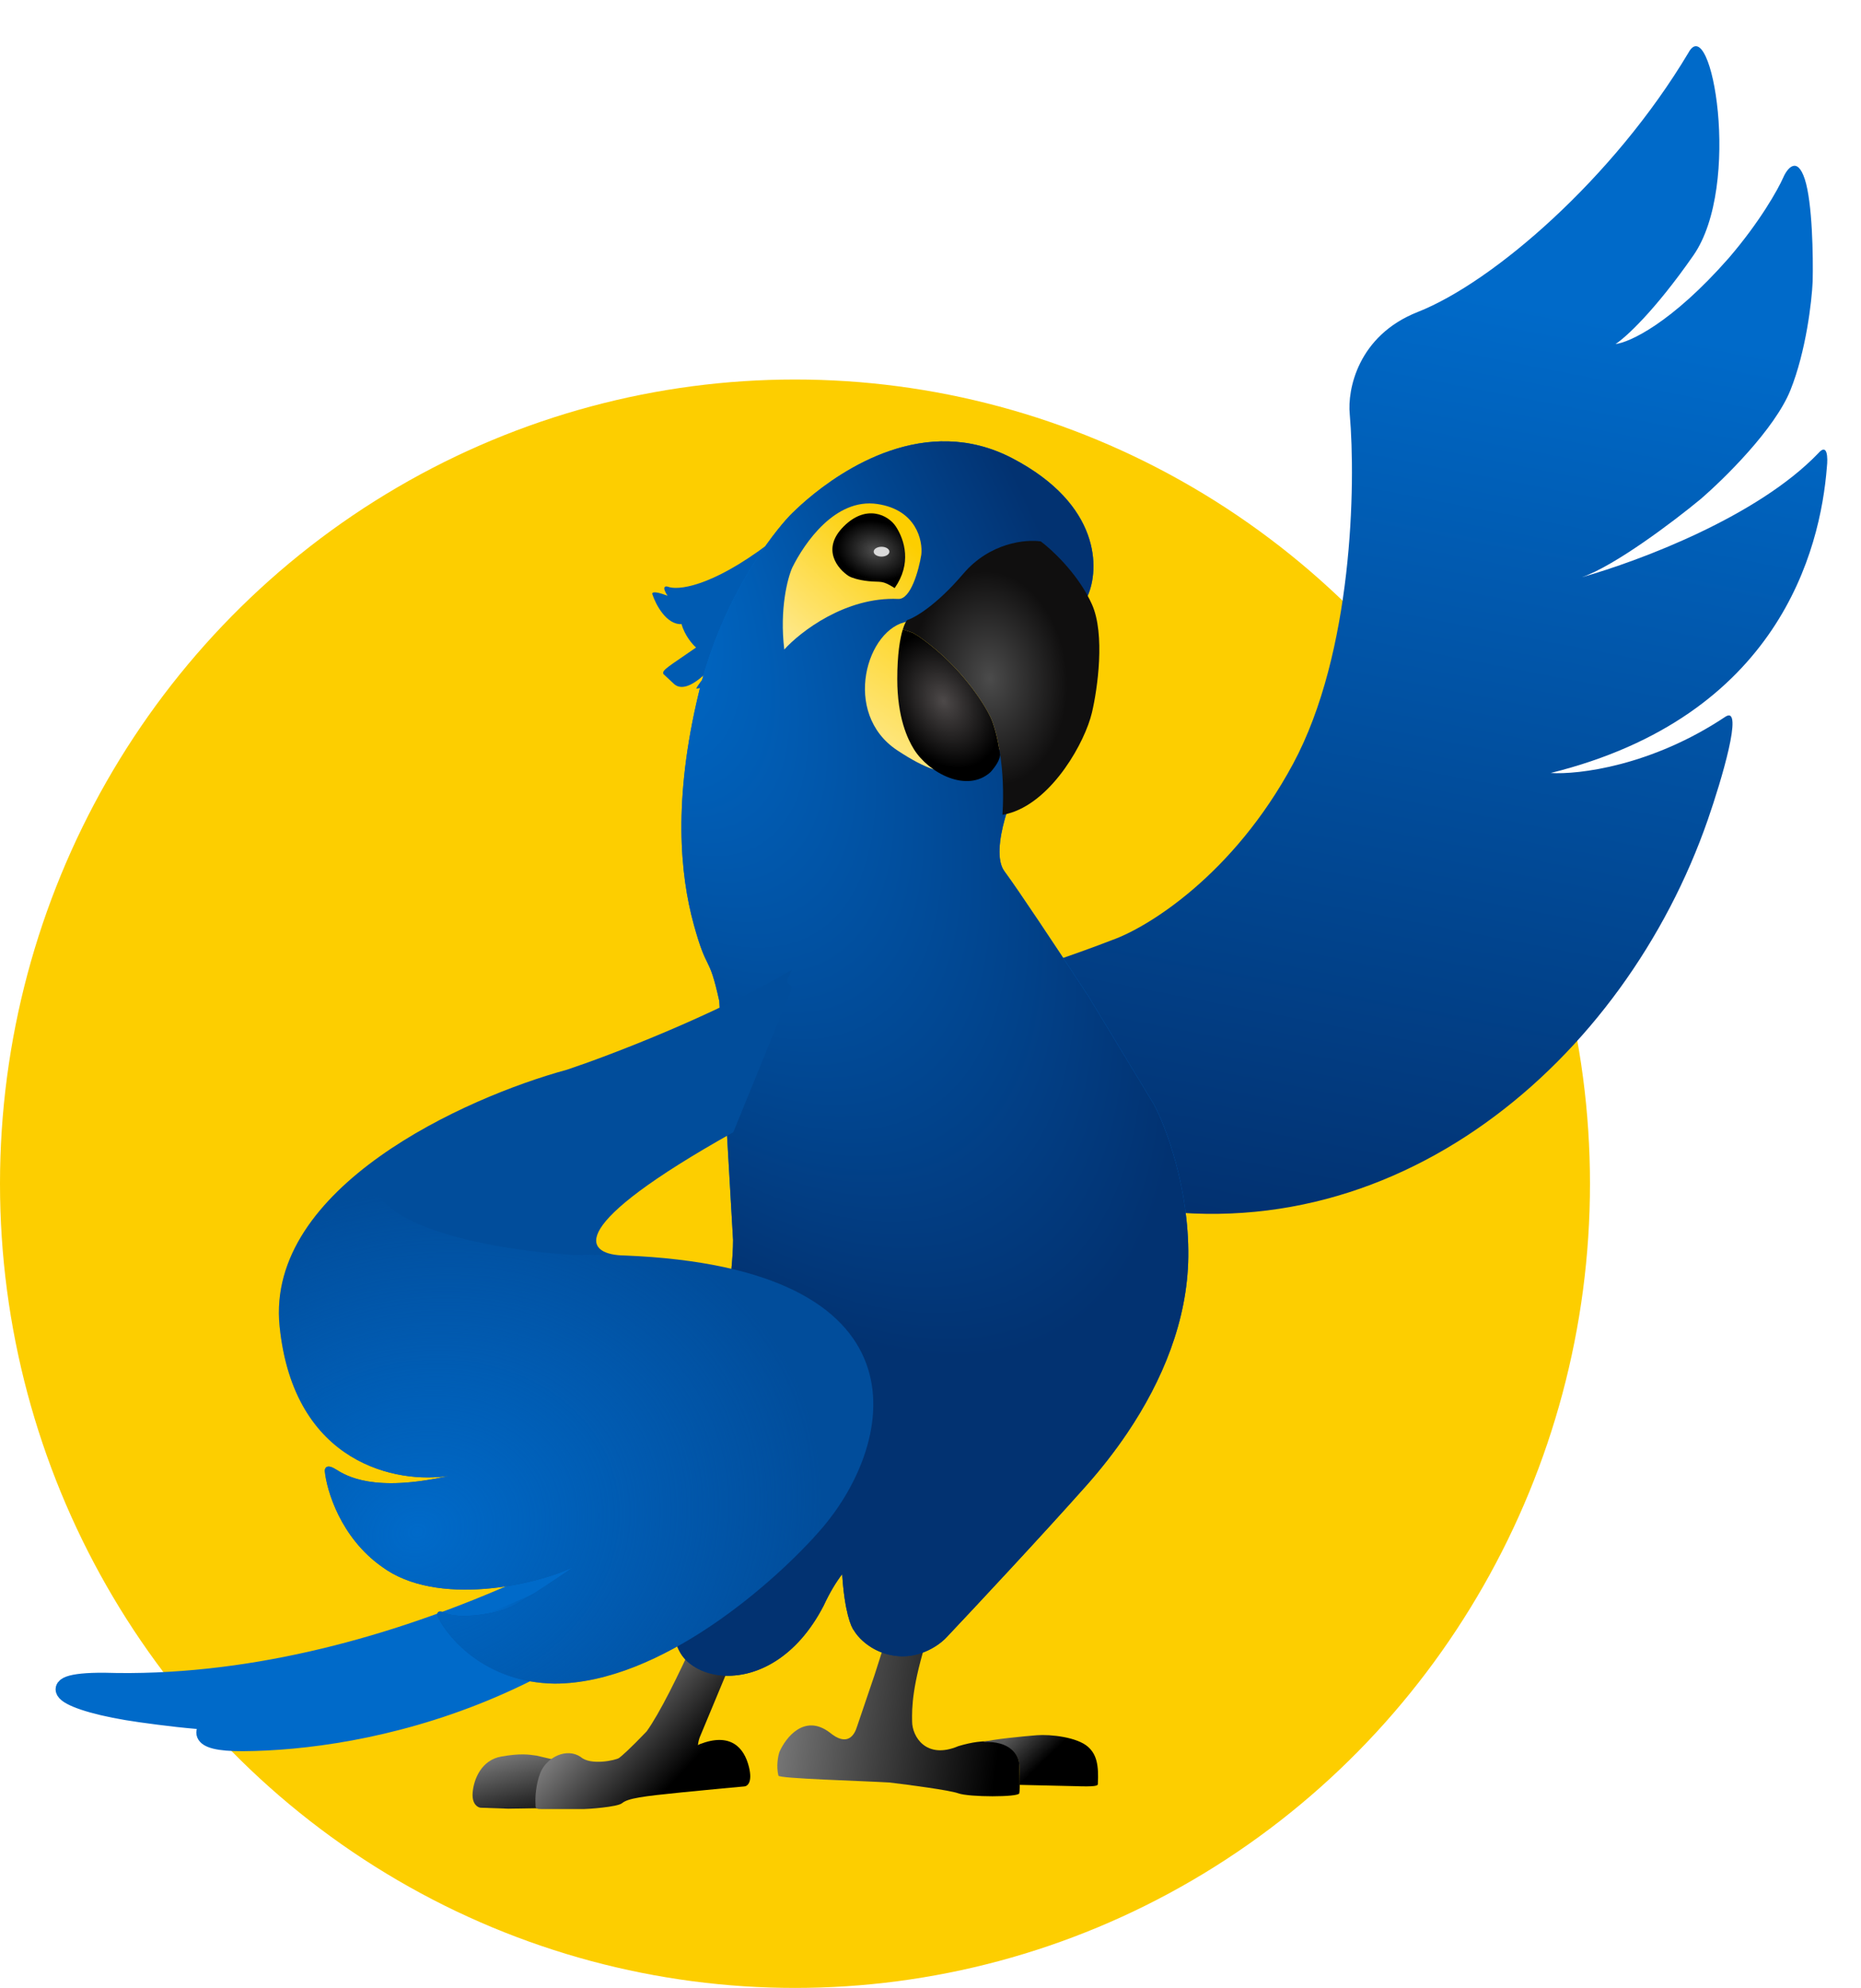 <svg width="103" height="110" viewBox="0 0 103 110" fill="none" xmlns="http://www.w3.org/2000/svg">
<ellipse cx="44" cy="65.5" rx="44" ry="44.5" fill="#FDCE00"/>
<path d="M5.761 93.059C21.355 93.532 36.452 84.65 42.052 80.15C41.696 80.731 41.498 81.214 41.594 81.466C41.628 81.553 41.696 81.613 41.804 81.64C41.851 81.652 41.905 81.658 41.968 81.657C33.026 93.981 19.969 96.359 13.449 96.4C10.607 96.417 11.269 95.588 11.986 95.245C10.497 95.164 9.105 94.989 7.791 94.805C3.528 94.211 1.894 93.039 5.761 93.059Z" fill="url(#paint0_radial_1091_1227)"/>
<path d="M41.594 81.466C41.498 81.214 41.696 80.731 42.052 80.15C36.452 84.65 21.355 93.532 5.761 93.059C1.894 93.039 3.528 94.211 7.791 94.805C9.105 94.989 10.497 95.164 11.986 95.245M41.594 81.466C41.628 81.553 41.696 81.613 41.804 81.64M41.594 81.466C35.327 87.272 29.998 90.74 25.388 92.751M41.804 81.64C39.443 84.529 32.855 90.795 25.388 92.751M41.804 81.64C41.851 81.652 41.905 81.658 41.968 81.657C33.026 93.981 19.969 96.359 13.449 96.4C10.607 96.417 11.269 95.588 11.986 95.245M25.388 92.751C20.08 95.067 15.725 95.45 11.986 95.245" stroke="#006AC9"/>
<path d="M26.594 100.028L28.137 100.082L31.402 100.028V99.864L31.783 97.633L29.695 97.146C29.28 97.089 28.825 97.004 27.736 97.198C26.648 97.392 26.213 98.45 26.158 99.211C26.115 99.821 26.43 100.009 26.594 100.028Z" fill="url(#paint1_linear_1091_1227)"/>
<path d="M35.79 95.804C37.227 93.802 39.871 87.555 41.014 84.683C41.523 85.087 42.222 85.334 43.01 85.357L40.633 91.56L38.728 96.131C38.689 96.234 38.644 96.396 38.628 96.566L38.728 96.512C40.415 95.859 41.177 96.675 41.449 97.763C41.667 98.634 41.358 98.852 41.177 98.852C40.76 98.888 39.49 99.004 37.749 99.178C35.572 99.396 34.756 99.505 34.429 99.777C34.168 99.994 32.503 100.103 32.303 100.103H29.964C29.687 100.103 29.648 100.057 29.641 99.94C29.639 99.896 29.641 99.842 29.637 99.777C29.619 99.487 29.648 98.743 29.909 98.09C30.079 97.666 30.453 97.301 30.889 97.124C31.292 96.96 31.748 96.957 32.14 97.219C32.684 97.709 34.085 97.401 34.266 97.274C34.393 97.183 34.876 96.762 35.79 95.804Z" fill="url(#paint2_linear_1091_1227)"/>
<path d="M51.136 84.127C51.51 84.354 51.983 84.54 52.551 84.595C52.681 84.607 52.808 84.611 52.932 84.608C52.642 85.656 51.92 88.306 51.354 90.526C50.483 93.247 50.465 94.499 50.483 95.26C50.483 96.076 51.245 97.382 53.041 96.621C53.425 96.505 53.768 96.431 54.075 96.39C55.851 96.154 56.383 97.043 56.414 97.6C56.427 97.934 56.444 98.527 56.437 98.906C56.434 99.062 56.427 99.182 56.414 99.233C56.36 99.45 53.639 99.45 53.041 99.233C52.562 99.058 50.302 98.761 49.231 98.634C47.726 98.543 43.083 98.416 43.083 98.253C42.952 97.731 43.064 97.165 43.137 96.947C43.482 96.149 44.519 94.814 45.912 95.859C46.892 96.675 47.291 96.022 47.436 95.532L48.415 92.648L51.136 84.127Z" fill="url(#paint3_linear_1091_1227)"/>
<path d="M60.217 96.658C59.612 96.12 58.131 95.958 57.387 96.017C56.608 96.079 54.917 96.242 54.395 96.396C55.911 96.304 56.379 97.116 56.408 97.637C56.419 97.923 56.432 98.396 56.432 98.764L59.51 98.835C60.598 98.873 60.761 98.816 60.761 98.726C60.816 97.692 60.707 97.093 60.217 96.658Z" fill="url(#paint4_linear_1091_1227)"/>
<path d="M42.494 34.726L41.586 37.523C41.51 37.747 41.158 38.297 40.365 38.71C39.571 39.123 40.455 37.681 40.997 36.909C41.077 36.78 41.363 36.197 41.867 34.891C40.416 37.426 39.062 38.087 38.567 38.1C38.474 38.156 38.579 37.931 39.573 36.731C38.243 38.22 37.628 38.104 37.334 37.872L36.73 37.31C36.566 37.096 37.082 36.843 38.524 35.83C38.331 35.664 37.901 35.173 37.72 34.535C36.886 34.576 36.302 33.466 36.114 32.906C36.056 32.796 36.14 32.653 36.947 32.967C36.619 32.47 36.814 32.422 36.953 32.46C37.473 32.679 39.315 32.515 42.52 30.103C45.725 27.692 43.838 32.18 42.494 34.726Z" fill="#005BB2"/>
<path d="M61.531 52.024C61.399 52.086 56.951 53.764 56.748 53.574L57.292 64.457C57.705 65.319 61.301 66.488 61.819 66.619C77.159 69.817 89.932 58.592 94.522 45.358C95.272 43.197 96.52 39.029 95.511 39.649C91.413 42.388 87.347 42.873 85.826 42.773C98.426 39.646 100.754 30.45 101.112 25.838C101.169 25.334 101.152 24.477 100.624 25.091C97.277 28.574 90.797 31.021 87.556 31.939C89.379 31.305 92.599 28.876 94.095 27.641C95.401 26.524 98.228 23.748 99.094 21.589C99.96 19.429 100.276 16.677 100.325 15.571C100.357 14.227 100.314 11.215 99.89 9.916C99.467 8.617 98.918 9.313 98.697 9.823C98.41 10.474 97.404 12.277 95.677 14.283C92.516 17.88 90.184 18.951 89.413 19.037C89.949 18.696 91.561 17.239 93.724 14.132C96.426 10.248 94.721 0.564 93.447 2.921C89.306 9.859 82.638 15.619 78.472 17.261C75.139 18.574 74.571 21.579 74.704 22.918C75.04 26.801 74.882 36.107 71.566 42.268C68.25 48.429 63.495 51.339 61.531 52.024Z" fill="url(#paint5_linear_1091_1227)"/>
<path d="M55.592 48.212C54.721 47.036 56.172 43.469 56.626 42.812C52.557 34.749 55.13 32.423 58.313 31.941C55.538 34.717 60.242 33.065 60.197 32.975C60.856 31.506 60.946 27.925 56.027 25.357C51.216 22.845 46.604 25.997 44.669 27.643C44.446 27.833 44.259 28.003 44.111 28.142C43.901 28.337 43.771 28.472 43.729 28.513C43.572 28.671 42.717 29.601 41.716 31.182C41.364 31.738 40.995 32.374 40.63 33.085C39.883 34.543 39.161 36.318 38.669 38.362C37.254 44.239 37.635 48.375 38.397 51.15C39.158 53.925 39.213 52.674 39.811 55.395L40.573 68.618C40.573 70.545 39.964 74.212 39.494 76.671C39.454 76.88 39.415 77.08 39.378 77.27C39.356 77.382 39.334 77.491 39.313 77.596L39.28 77.759C39.257 77.874 39.234 77.983 39.213 78.086L38.092 82.602L37.971 83.092L37.498 84.997L37.417 85.323C37.397 85.425 37.376 85.534 37.356 85.65C37.344 85.72 37.332 85.793 37.32 85.867C37.265 86.21 37.214 86.598 37.174 87.01C37.009 88.739 37.053 90.881 37.907 91.799C37.99 91.888 38.081 91.972 38.179 92.05C38.688 92.454 39.388 92.701 40.175 92.724C41.919 92.773 44.094 91.725 45.579 88.86C45.927 88.11 46.28 87.535 46.613 87.101V87.119C46.744 89.165 47.103 90.039 47.266 90.221C47.403 90.462 47.731 90.854 48.246 91.167C48.62 91.395 49.092 91.58 49.661 91.635C49.79 91.648 49.917 91.652 50.041 91.648C51.208 91.615 52.108 90.924 52.436 90.547C53.977 88.915 57.67 84.964 60.108 82.221C60.917 81.311 61.692 80.329 62.394 79.286C64.337 76.401 65.728 73.06 65.768 69.543C65.811 65.712 64.516 62.323 63.863 61.108L60.272 55.177L60.058 54.85C59.968 54.713 59.873 54.567 59.773 54.415C58.459 52.415 56.356 49.243 55.592 48.212Z" fill="url(#paint6_linear_1091_1227)"/>
<path d="M55.592 48.212C54.721 47.036 56.172 43.469 56.626 42.812C52.557 34.749 55.13 32.423 58.313 31.941C55.538 34.717 60.242 33.065 60.197 32.975C60.856 31.506 60.946 27.925 56.027 25.357C51.216 22.845 46.604 25.997 44.669 27.643C44.446 27.833 44.259 28.003 44.111 28.142C43.901 28.337 43.771 28.472 43.729 28.513C43.572 28.671 42.717 29.601 41.716 31.182C41.364 31.738 40.995 32.374 40.63 33.085C39.883 34.543 39.161 36.318 38.669 38.362C37.254 44.239 37.635 48.375 38.397 51.15C39.158 53.925 39.213 52.674 39.811 55.395L40.573 68.618C40.573 70.545 39.964 74.212 39.494 76.671C39.454 76.88 39.415 77.08 39.378 77.27C39.356 77.382 39.334 77.491 39.313 77.596L39.28 77.759C39.257 77.874 39.234 77.983 39.213 78.086L38.092 82.602L37.971 83.092L37.498 84.997L37.417 85.323C37.397 85.425 37.376 85.534 37.356 85.65C37.344 85.72 37.332 85.793 37.32 85.867C37.265 86.21 37.214 86.598 37.174 87.01C37.009 88.739 37.053 90.881 37.907 91.799C37.99 91.888 38.081 91.972 38.179 92.05C38.688 92.454 39.388 92.701 40.175 92.724C41.919 92.773 44.094 91.725 45.579 88.86C45.927 88.11 46.28 87.535 46.613 87.101V87.119C46.744 89.165 47.103 90.039 47.266 90.221C47.403 90.462 47.731 90.854 48.246 91.167C48.62 91.395 49.092 91.58 49.661 91.635C49.79 91.648 49.917 91.652 50.041 91.648C51.208 91.615 52.108 90.924 52.436 90.547C53.977 88.915 57.67 84.964 60.108 82.221C60.917 81.311 61.692 80.329 62.394 79.286C64.337 76.401 65.728 73.06 65.768 69.543C65.811 65.712 64.516 62.323 63.863 61.108L60.272 55.177L60.058 54.85C59.968 54.713 59.873 54.567 59.773 54.415C58.459 52.415 56.356 49.243 55.592 48.212Z" fill="url(#paint7_radial_1091_1227)"/>
<path d="M39.28 77.759L39.313 77.596C39.334 77.491 39.356 77.382 39.378 77.269C38.782 78.371 37.989 80.002 37.62 81.187C37.417 81.838 37.343 82.354 37.498 82.575C37.552 82.651 37.632 82.692 37.744 82.692C37.792 82.692 37.846 82.685 37.907 82.669C37.963 82.654 38.025 82.632 38.092 82.602L39.213 78.086C39.234 77.983 39.257 77.874 39.28 77.759Z" fill="#023170"/>
<path d="M37.971 83.092L38.092 82.602M38.092 82.602L39.213 78.086C39.234 77.983 39.257 77.874 39.28 77.759C39.291 77.706 39.302 77.651 39.313 77.596C39.334 77.491 39.356 77.382 39.378 77.269C38.782 78.371 37.989 80.002 37.62 81.187C37.417 81.838 37.343 82.354 37.498 82.575C37.552 82.651 37.632 82.692 37.744 82.692C37.792 82.692 37.846 82.685 37.907 82.669C37.963 82.654 38.025 82.632 38.092 82.602Z" stroke="#006AC9"/>
<path d="M40.586 62.651L43.828 54.694C43.89 54.556 43.494 54.408 43.564 54.253C43.647 54.068 43.736 53.871 43.828 53.665C39.49 56.211 33.723 58.41 31.381 59.191C25.753 60.722 14.692 65.705 15.475 73.391C16.259 81.077 22.049 82.111 24.846 81.666C20.692 82.599 19.181 81.678 18.574 81.297C18.089 80.992 17.972 81.233 17.975 81.392C18.081 82.49 18.862 85.088 21.138 86.693C24.171 88.942 29.651 87.708 31.724 86.719C31.007 87.219 29.359 88.337 28.504 88.8C27.436 89.38 25.35 89.574 24.687 89.27C24.157 89.026 24.17 89.306 24.242 89.477C24.82 90.682 26.921 93.107 30.699 93.162C36.596 93.155 42.992 87.458 45.453 84.611C49.688 79.711 51.5 70.132 34.536 69.471C34.483 69.469 34.43 69.467 34.377 69.466C32.354 69.354 31.272 67.87 40.586 62.651Z" fill="#014D9B"/>
<path d="M55.865 41.084L58.041 40.049C57.153 37.31 52.915 34.303 50.26 34.39C47.974 34.717 46.558 39.468 49.661 41.519C52.872 43.641 53.525 42.662 55.865 41.084Z" fill="url(#paint8_linear_1091_1227)"/>
<path d="M53.307 31.756C51.827 33.497 50.623 34.186 50.206 34.313C50.141 34.384 50.054 34.548 49.968 34.825L50.532 35.021C50.849 35.209 50.824 35.192 51.111 35.402C52.129 36.147 52.956 37.002 53.579 37.781C54.203 38.561 54.624 39.263 54.831 39.7C54.985 40.038 55.21 40.753 55.36 41.768C55.491 42.66 55.565 43.784 55.484 45.088C55.65 45.06 55.813 45.019 55.974 44.967C58.3 44.21 60.051 41.057 60.436 39.428C60.744 38.123 61.176 35.097 60.436 33.443C60.395 33.351 60.352 33.26 60.306 33.171C59.537 31.641 58.206 30.406 57.606 29.96C56.79 29.833 54.787 30.015 53.307 31.756Z" fill="url(#paint9_radial_1091_1227)"/>
<path d="M50.586 41.464C50.24 40.91 49.661 39.712 49.661 37.578C49.661 36.204 49.812 35.328 49.967 34.825L50.532 35.021C50.849 35.209 50.824 35.192 51.111 35.402C52.129 36.147 52.956 37.003 53.579 37.782C54.203 38.561 54.624 39.263 54.831 39.701C54.985 40.038 55.209 40.754 55.359 41.769C55.32 42.063 55.141 42.359 54.831 42.716C53.525 43.913 51.402 42.77 50.586 41.464Z" fill="url(#paint10_radial_1091_1227)"/>
<path d="M49.709 33.142C46.806 33.015 44.298 34.954 43.407 35.94C43.139 33.696 43.592 31.978 43.853 31.4C44.518 30.059 46.219 27.549 48.55 27.888C50.727 28.205 51.078 29.927 50.991 30.691C50.857 31.526 50.412 33.184 49.709 33.142Z" fill="url(#paint11_linear_1091_1227)"/>
<path d="M48.065 32.158C47.484 32.097 47.11 31.954 46.995 31.89C46.371 31.494 45.437 30.39 46.69 29.135C47.942 27.879 49.162 28.491 49.583 29.135C50.079 29.895 50.463 31.194 49.516 32.541C48.79 32.081 48.79 32.234 48.065 32.158Z" fill="url(#paint12_radial_1091_1227)"/>
<ellipse cx="48.791" cy="30.527" rx="0.435" ry="0.272" fill="#D9D9D9"/>
<path d="M30.7 93.162C36.597 93.155 42.993 87.458 45.454 84.611C49.689 79.711 51.501 70.132 34.536 69.471C33.651 69.437 32.715 69.427 31.724 69.443C27.161 69.167 18.655 67.672 21.138 63.903C17.712 66.31 15.08 69.505 15.476 73.391C16.26 81.077 22.049 82.111 24.846 81.666C20.693 82.599 19.181 81.678 18.575 81.297C18.089 80.992 17.973 81.233 17.975 81.392C18.081 82.49 18.863 85.088 21.138 86.693C24.172 88.942 29.651 87.708 31.725 86.719C31.008 87.219 29.36 88.337 28.505 88.8C27.436 89.379 25.351 89.574 24.688 89.27C24.158 89.026 24.17 89.306 24.243 89.477C24.821 90.682 26.922 93.107 30.7 93.162Z" fill="url(#paint13_radial_1091_1227)"/>
<defs>
<radialGradient id="paint0_radial_1091_1227" cx="0" cy="0" r="1" gradientUnits="userSpaceOnUse" gradientTransform="translate(39.123 83.565) rotate(138.749) scale(13.222 19.745)">
<stop stop-color="#02387B"/>
<stop offset="1" stop-color="#006AC9"/>
</radialGradient>
<linearGradient id="paint1_linear_1091_1227" x1="29.933" y1="101.769" x2="28.627" y2="96.436" gradientUnits="userSpaceOnUse">
<stop offset="0.12"/>
<stop offset="1" stop-color="#838383"/>
</linearGradient>
<linearGradient id="paint2_linear_1091_1227" x1="36.602" y1="99.308" x2="29.256" y2="92.398" gradientUnits="userSpaceOnUse">
<stop/>
<stop offset="1" stop-color="#D5D4D4"/>
</linearGradient>
<linearGradient id="paint3_linear_1091_1227" x1="43.403" y1="96.044" x2="55.157" y2="97.676" gradientUnits="userSpaceOnUse">
<stop stop-color="#737373"/>
<stop offset="1"/>
</linearGradient>
<linearGradient id="paint4_linear_1091_1227" x1="54.721" y1="97.186" x2="56.904" y2="99.433" gradientUnits="userSpaceOnUse">
<stop stop-color="#575757"/>
<stop offset="0.735"/>
</linearGradient>
<linearGradient id="paint5_linear_1091_1227" x1="71.754" y1="68.128" x2="85.63" y2="-3.755" gradientUnits="userSpaceOnUse">
<stop stop-color="#023170"/>
<stop offset="0.72" stop-color="#006AC9"/>
</linearGradient>
<linearGradient id="paint6_linear_1091_1227" x1="51.433" y1="24.42" x2="51.433" y2="92.725" gradientUnits="userSpaceOnUse">
<stop offset="0.569" stop-color="#006AC9"/>
<stop offset="1" stop-color="#023271"/>
</linearGradient>
<radialGradient id="paint7_radial_1091_1227" cx="0" cy="0" r="1" gradientUnits="userSpaceOnUse" gradientTransform="translate(29.201 25.956) rotate(57.846) scale(68.709 28.84)">
<stop offset="0.147" stop-color="#006AC9"/>
<stop offset="0.817" stop-color="#023271"/>
</radialGradient>
<linearGradient id="paint8_linear_1091_1227" x1="54.831" y1="34.391" x2="48.192" y2="44.131" gradientUnits="userSpaceOnUse">
<stop stop-color="#FDCE00"/>
<stop offset="1" stop-color="#FFEEA6"/>
</linearGradient>
<radialGradient id="paint9_radial_1091_1227" cx="0" cy="0" r="1" gradientUnits="userSpaceOnUse" gradientTransform="translate(54.776 37.546) rotate(85.228) scale(7.568 5.43)">
<stop stop-color="#4B4B4B"/>
<stop offset="0.788" stop-color="#100F0F"/>
</radialGradient>
<radialGradient id="paint10_radial_1091_1227" cx="0" cy="0" r="1" gradientUnits="userSpaceOnUse" gradientTransform="translate(52.219 38.798) rotate(59.819) scale(8.876 6.547)">
<stop stop-color="#4D4949"/>
<stop offset="0.444"/>
</radialGradient>
<linearGradient id="paint11_linear_1091_1227" x1="49.608" y1="29.33" x2="43.404" y2="36.404" gradientUnits="userSpaceOnUse">
<stop stop-color="#FDCE00"/>
<stop offset="1" stop-color="#FEEB99"/>
</linearGradient>
<radialGradient id="paint12_radial_1091_1227" cx="0" cy="0" r="1" gradientUnits="userSpaceOnUse" gradientTransform="translate(48.465 30.473) rotate(104.036) scale(2.692 3.602)">
<stop stop-color="#4F4F4F"/>
<stop offset="0.599"/>
</radialGradient>
<radialGradient id="paint13_radial_1091_1227" cx="0" cy="0" r="1" gradientUnits="userSpaceOnUse" gradientTransform="translate(23.107 84.779) rotate(-16.607) scale(22.657 18.778)">
<stop stop-color="#006AC9"/>
<stop offset="1" stop-color="#006AC9" stop-opacity="0"/>
</radialGradient>
</defs>
</svg>
